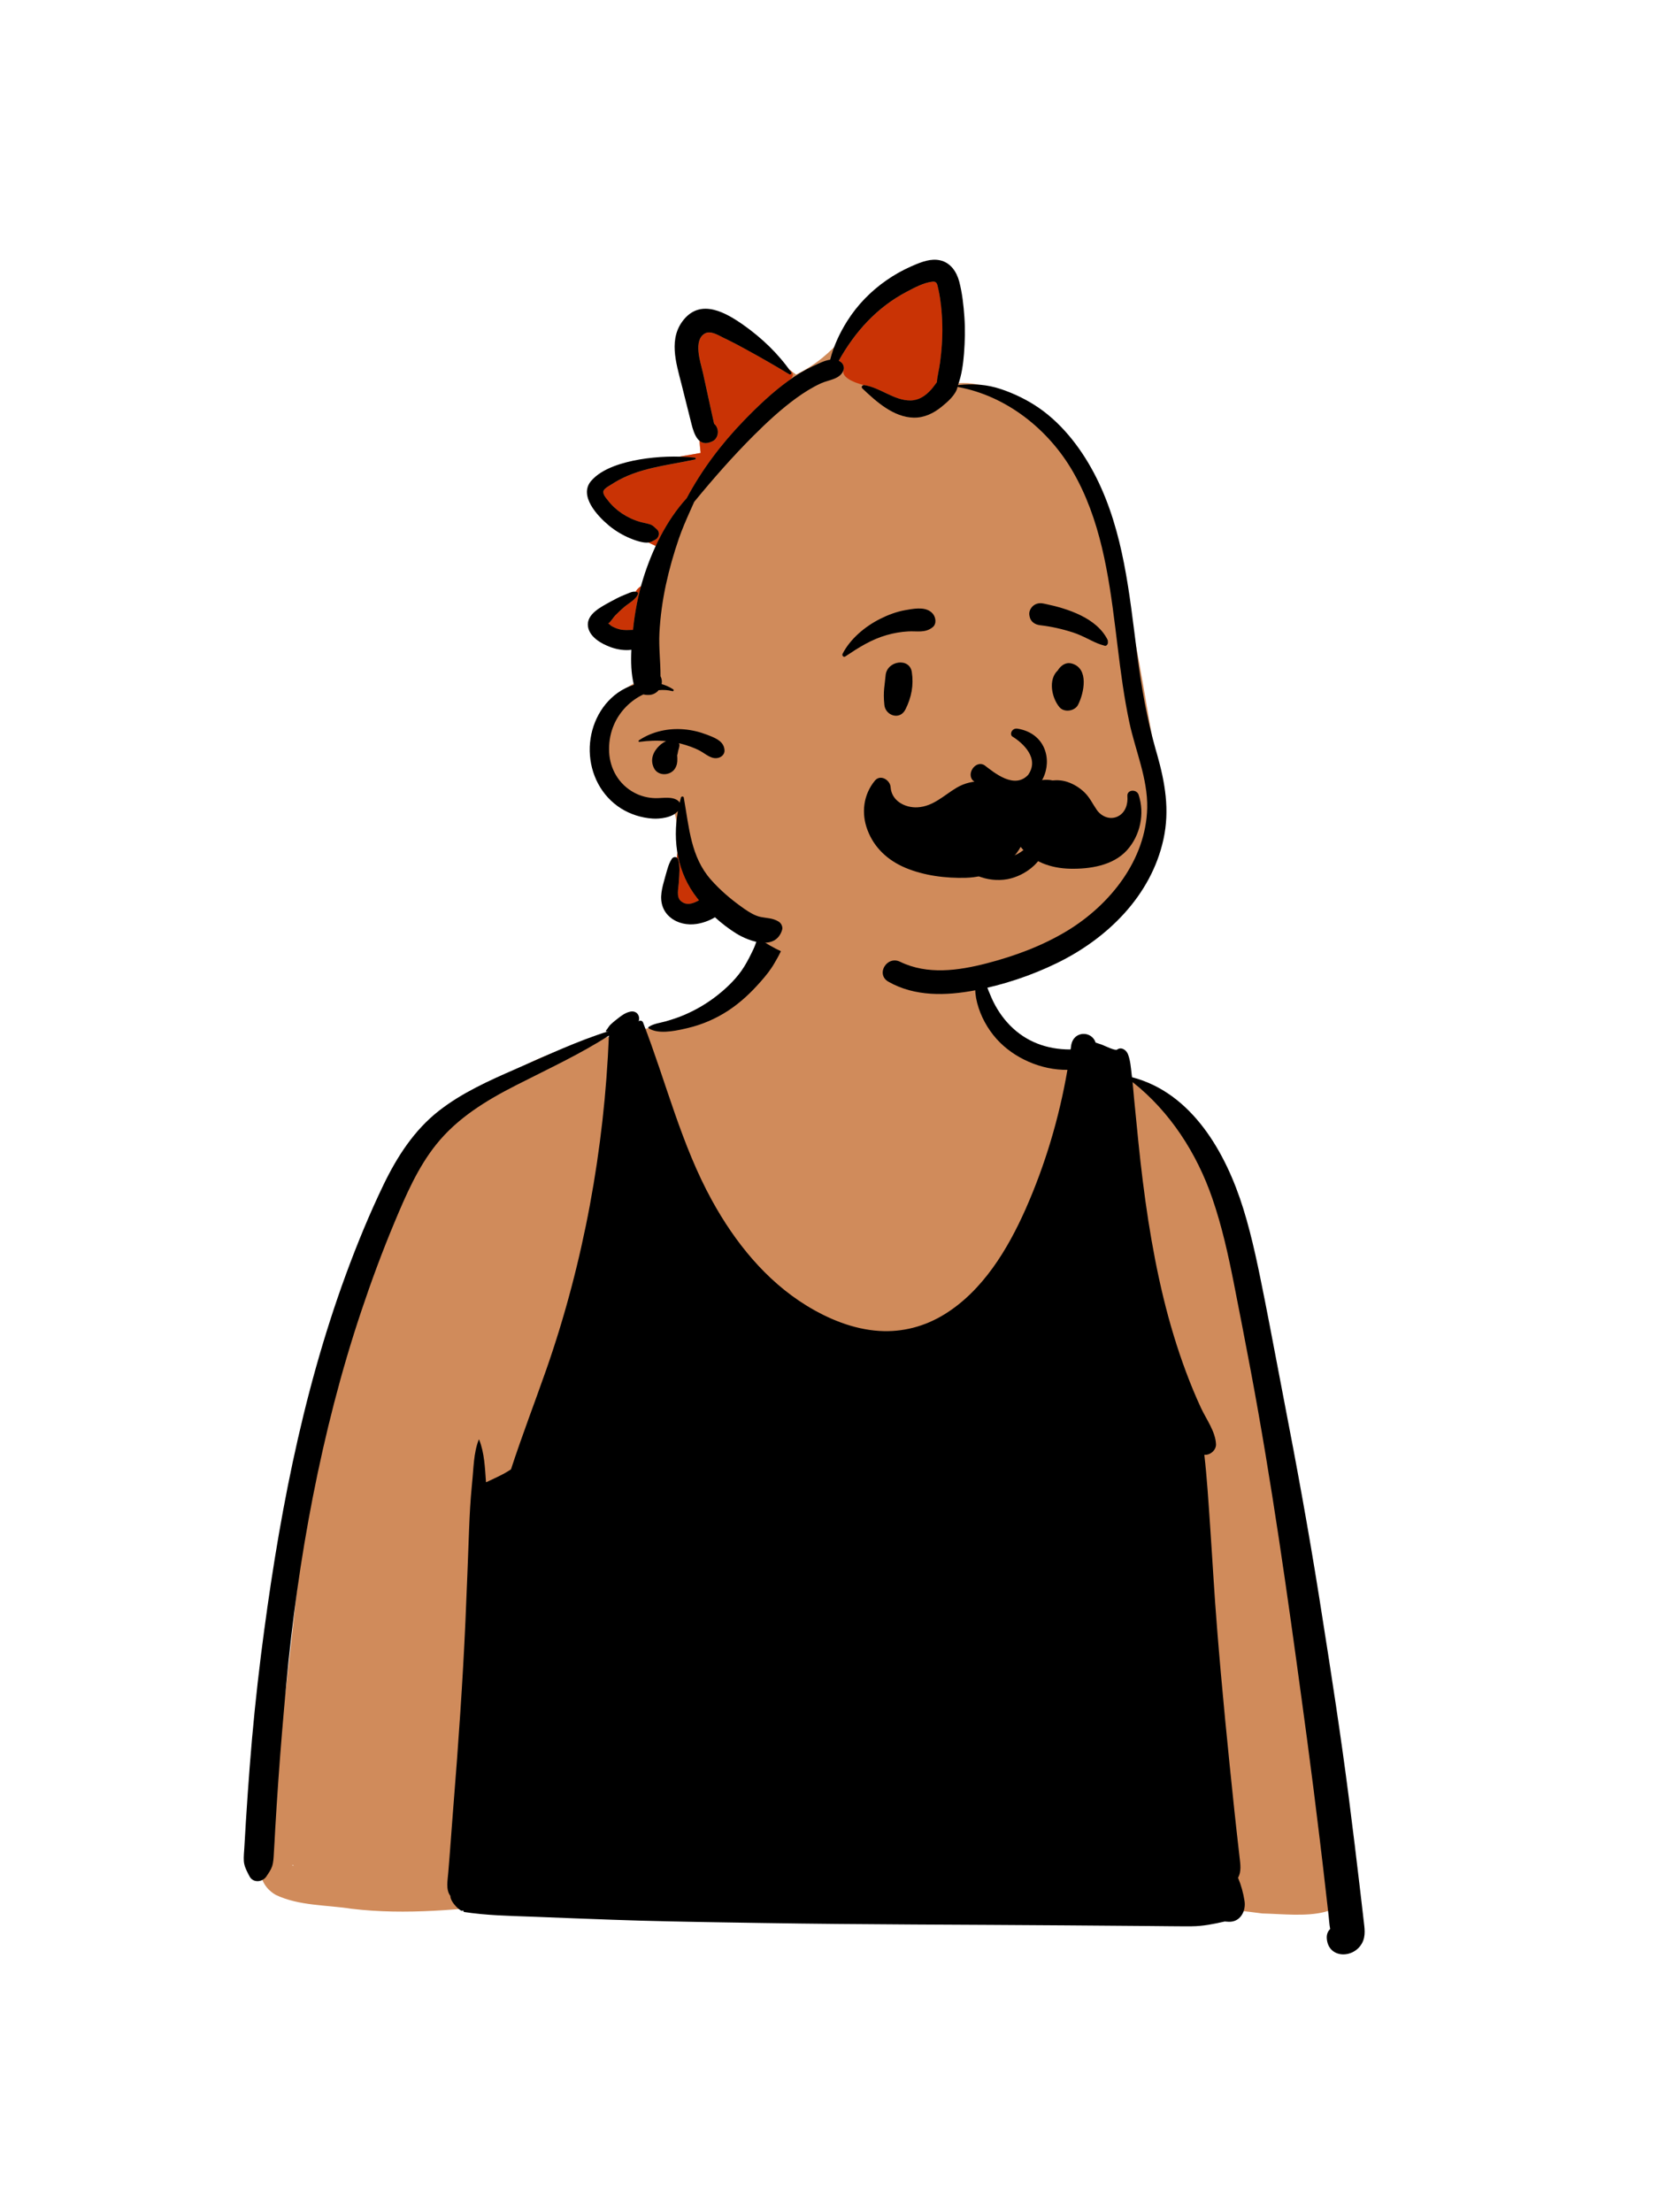 <svg width="36" height="48" viewBox="0 0 36 48" fill="none" xmlns="http://www.w3.org/2000/svg">
<path fill-rule="evenodd" clip-rule="evenodd" d="M6.372 40.481C6.329 40.483 6.342 40.47 6.358 40.467C6.363 40.472 6.367 40.477 6.372 40.481ZM7.629 41.416C8.82 41.558 10.011 41.428 11.196 41.299C13.595 41.121 15.977 41.639 18.382 41.481C21.386 41.355 24.399 41.117 27.393 41.518C28.221 41.537 29.542 41.76 29.242 40.478C28.848 37.18 28.32 33.899 27.755 30.627C27.276 28.792 27.241 25.619 25.93 24.343C25.738 24.168 25.051 23.602 24.869 23.526C23.965 23.189 22.335 22.927 21.663 22.213C21.119 21.291 21.372 20.033 20.525 19.291C19.783 18.685 18.163 18.813 17.37 19.268C16.744 19.674 16.646 20.463 16.256 21.046C16.16 21.186 15.931 21.523 15.802 21.632C15.488 21.934 14.385 22.252 14.066 22.31C12.268 22.679 11.371 22.907 9.957 24.102C6.262 27.876 6.786 34.55 5.764 39.485C5.722 40.028 5.392 40.764 5.98 41.113C6.487 41.356 7.082 41.33 7.629 41.416Z" fill="#D08B5B"/>
<path fill-rule="evenodd" clip-rule="evenodd" d="M21.25 20.958C21.255 20.945 21.276 20.943 21.279 20.958C21.329 21.189 21.424 21.442 21.519 21.658C21.617 21.877 21.75 22.079 21.918 22.25C22.27 22.608 22.723 22.771 23.22 22.771L23.231 22.772C23.234 22.755 23.236 22.738 23.239 22.722L23.242 22.697C23.287 22.354 23.695 22.363 23.774 22.622C23.814 22.635 23.855 22.648 23.895 22.662L23.903 22.664C23.97 22.69 24.199 22.804 24.241 22.774C24.333 22.707 24.439 22.783 24.474 22.868C24.531 23.007 24.541 23.179 24.559 23.33L24.562 23.349L24.564 23.373C25.871 23.712 26.605 25.02 26.979 26.225C27.182 26.878 27.314 27.552 27.448 28.222C27.59 28.939 27.722 29.657 27.861 30.374C28.136 31.788 28.395 33.204 28.621 34.625L28.686 35.038C28.893 36.345 29.095 37.652 29.264 38.965C29.355 39.673 29.441 40.381 29.524 41.09C29.539 41.217 29.553 41.343 29.568 41.47L29.59 41.66C29.609 41.83 29.642 41.999 29.558 42.158C29.375 42.504 28.822 42.501 28.791 42.059C28.785 41.971 28.814 41.903 28.864 41.856L28.863 41.849C28.863 41.844 28.862 41.841 28.862 41.84C28.846 41.752 28.841 41.659 28.831 41.57C28.809 41.38 28.788 41.19 28.766 41C28.725 40.638 28.683 40.276 28.639 39.915C28.551 39.181 28.458 38.448 28.36 37.716L28.262 36.992C27.935 34.58 27.595 32.167 27.147 29.774C27.024 29.122 26.899 28.472 26.77 27.821C26.648 27.205 26.511 26.592 26.306 25.998C25.972 25.026 25.388 24.117 24.577 23.479C24.589 23.601 24.598 23.724 24.61 23.845C24.64 24.158 24.671 24.471 24.703 24.783C24.819 25.915 24.977 27.046 25.245 28.153C25.378 28.701 25.54 29.243 25.738 29.772C25.835 30.032 25.941 30.289 26.058 30.542C26.173 30.791 26.375 31.058 26.387 31.336C26.393 31.465 26.258 31.579 26.134 31.565C26.192 32.078 26.224 32.595 26.259 33.106C26.31 33.846 26.35 34.588 26.41 35.327C26.515 36.652 26.648 37.975 26.787 39.297C26.814 39.559 26.845 39.82 26.874 40.082L26.899 40.302C26.916 40.444 26.941 40.615 26.865 40.742C26.933 40.905 26.979 41.072 27.006 41.247C27.04 41.464 26.916 41.708 26.662 41.698C26.634 41.697 26.605 41.695 26.576 41.692C26.341 41.746 26.107 41.794 25.862 41.796C25.551 41.798 25.238 41.792 24.927 41.79C24.323 41.785 23.72 41.781 23.117 41.776C20.934 41.759 18.749 41.76 16.566 41.725L15.693 41.711C14.892 41.698 14.091 41.683 13.291 41.654C12.74 41.634 12.189 41.614 11.638 41.591L11.525 41.587C11.04 41.569 10.553 41.56 10.072 41.486C10.06 41.484 10.055 41.471 10.057 41.46L10.057 41.457L10.036 41.453C10.024 41.505 9.771 41.284 9.773 41.137C9.667 41.001 9.717 40.782 9.728 40.623C9.739 40.469 9.753 40.315 9.765 40.16C9.791 39.83 9.813 39.5 9.84 39.171C9.947 37.841 10.04 36.508 10.1 35.176C10.13 34.504 10.154 33.832 10.18 33.161C10.192 32.855 10.208 32.549 10.238 32.245L10.245 32.169C10.278 31.86 10.275 31.528 10.389 31.237C10.39 31.233 10.396 31.233 10.397 31.237C10.512 31.52 10.523 31.849 10.546 32.16C10.55 32.159 10.554 32.158 10.559 32.157C10.717 32.081 10.878 32.014 11.028 31.92C11.048 31.908 11.068 31.895 11.088 31.882C11.324 31.159 11.598 30.447 11.85 29.729C12.664 27.405 13.114 24.93 13.213 22.47C12.592 22.87 11.916 23.182 11.259 23.517L11.197 23.548C10.549 23.879 9.929 24.255 9.468 24.83C9.066 25.33 8.804 25.94 8.558 26.528C8.294 27.159 8.056 27.802 7.839 28.451C7.398 29.767 7.056 31.116 6.789 32.478C6.526 33.822 6.338 35.177 6.212 36.541C6.148 37.237 6.089 37.933 6.04 38.63C6.015 38.983 5.993 39.336 5.972 39.69C5.962 39.861 5.955 40.033 5.943 40.205C5.937 40.304 5.935 40.406 5.903 40.5C5.876 40.578 5.827 40.644 5.782 40.713C5.7 40.839 5.492 40.862 5.415 40.713L5.381 40.648C5.337 40.562 5.297 40.476 5.291 40.377C5.285 40.282 5.297 40.184 5.302 40.09C5.312 39.9 5.324 39.709 5.336 39.518C5.361 39.117 5.389 38.716 5.42 38.315C5.482 37.512 5.563 36.712 5.663 35.912C6.018 33.106 6.53 30.314 7.507 27.651C7.749 26.992 8.018 26.339 8.322 25.707C8.617 25.096 8.989 24.519 9.529 24.098C10.026 23.711 10.604 23.451 11.179 23.2L11.251 23.168C11.894 22.887 12.537 22.584 13.209 22.374C13.194 22.376 13.18 22.378 13.167 22.383C13.152 22.387 13.143 22.368 13.152 22.358C13.19 22.316 13.206 22.272 13.25 22.23C13.28 22.202 13.312 22.174 13.344 22.148L13.391 22.111C13.476 22.043 13.566 21.974 13.673 21.951C13.825 21.917 13.9 22.055 13.857 22.163C13.879 22.135 13.938 22.143 13.953 22.183C14.453 23.471 14.781 24.835 15.453 26.053C15.949 26.953 16.616 27.783 17.499 28.327C17.974 28.619 18.517 28.843 19.079 28.878C19.583 28.91 20.067 28.782 20.496 28.517C21.327 28.005 21.869 27.105 22.256 26.233C22.681 25.273 22.985 24.25 23.163 23.213C22.598 23.221 22.001 22.962 21.625 22.542C21.428 22.321 21.28 22.051 21.205 21.764C21.13 21.474 21.154 21.235 21.25 20.958ZM16.508 20.205C16.577 20.082 16.73 20.041 16.855 20.091C16.994 20.147 17.035 20.282 17.015 20.418C16.993 20.579 16.89 20.752 16.809 20.892C16.726 21.038 16.618 21.173 16.506 21.299C16.296 21.538 16.07 21.752 15.804 21.927C15.538 22.102 15.237 22.232 14.928 22.305L14.855 22.322C14.615 22.377 14.273 22.44 14.073 22.31C14.063 22.303 14.063 22.291 14.073 22.284C14.181 22.209 14.326 22.195 14.45 22.16C14.586 22.12 14.723 22.076 14.852 22.02C15.109 21.91 15.354 21.765 15.573 21.591C15.792 21.417 16.004 21.21 16.151 20.97C16.225 20.85 16.288 20.724 16.348 20.597C16.409 20.469 16.44 20.328 16.508 20.205Z" fill="black"/>
<path fill-rule="evenodd" clip-rule="evenodd" d="M25.223 17.119C24.695 14.721 24.592 12.087 23.199 9.993C22.591 9.139 21.613 8.026 20.471 8.377C20.518 7.871 20.562 7.365 20.603 6.859C20.627 6.57 20.735 6.184 20.49 5.961C20.087 5.635 19.419 6.135 19.107 6.414C18.431 7.062 18.165 7.692 17.275 8.126C16.918 7.871 16.57 7.603 16.208 7.355C15.839 7.103 15.311 6.692 14.928 7.159C14.604 7.554 14.811 8.177 14.94 8.612C15.006 8.835 15.071 9.078 15.163 9.306C15.17 9.48 15.184 9.654 15.204 9.827C14.544 9.945 13.866 10.044 13.236 10.274C12.892 10.461 12.923 10.885 13.166 11.138C13.531 11.492 13.992 11.769 14.496 11.955C14.405 12.272 14.185 12.541 13.91 12.717C13.817 12.776 13.765 12.862 13.747 12.954C13.605 13.025 13.454 13.075 13.294 13.108C13.097 13.149 12.983 13.383 13.034 13.568C13.177 14.018 13.682 13.761 14.009 13.729C14.019 14.044 14.024 14.372 14.167 14.663C13.405 14.864 12.745 15.594 12.921 16.418C13.081 17.205 13.929 17.445 14.6 17.624C14.65 17.654 14.65 17.683 14.666 17.758C14.777 18.268 14.684 18.829 14.509 19.314C14.462 19.446 14.532 19.611 14.637 19.69C15.184 20.039 15.365 18.977 15.988 19.653C15.941 19.646 15.825 19.588 15.831 19.672C16.639 21.093 19.025 21.181 20.486 21.215C20.662 21.301 20.864 21.253 21.064 21.198C21.256 21.188 21.447 21.173 21.638 21.154C21.986 21.091 22.599 21.165 22.62 20.674C23.52 20.318 24.293 19.703 24.82 18.889C25.212 18.349 25.366 17.777 25.223 17.119Z" fill="#D08B5B"/>
<path fill-rule="evenodd" clip-rule="evenodd" d="M14.7 18.505C14.759 18.855 14.897 19.191 15.129 19.486C15.142 19.503 15.155 19.52 15.169 19.536L15.153 19.544L15.137 19.553C15.015 19.615 14.89 19.648 14.776 19.551C14.675 19.466 14.721 19.29 14.729 19.172L14.732 19.129L14.739 19.037L14.741 19C14.748 18.882 14.75 18.761 14.719 18.651C14.714 18.631 14.702 18.617 14.688 18.608C14.692 18.579 14.695 18.55 14.698 18.521L14.7 18.505ZM13.911 12.718C13.826 13.029 13.77 13.345 13.737 13.667C13.642 13.669 13.547 13.679 13.452 13.656C13.388 13.641 13.328 13.617 13.272 13.584C13.252 13.572 13.223 13.541 13.199 13.528C13.25 13.499 13.311 13.395 13.352 13.354C13.414 13.29 13.479 13.229 13.546 13.171C13.634 13.095 13.831 12.993 13.848 12.872C13.848 12.866 13.847 12.859 13.841 12.856C13.825 12.847 13.809 12.842 13.792 12.839C13.818 12.796 13.853 12.757 13.9 12.726L13.911 12.718ZM15.682 7.32L15.697 7.327L15.77 7.363C15.906 7.429 16.039 7.5 16.172 7.572C16.495 7.749 16.814 7.932 17.13 8.122C17.155 8.138 17.19 8.106 17.172 8.08C17.158 8.061 17.144 8.041 17.13 8.022L17.138 8.027C17.187 8.065 17.269 8.147 17.117 8.256C16.757 8.516 16.433 8.826 16.125 9.146C15.646 9.644 15.227 10.201 14.902 10.811C14.628 11.11 14.405 11.471 14.23 11.847C14.177 11.823 14.124 11.798 14.072 11.772C14.115 11.766 14.152 11.75 14.2 11.723L14.211 11.717L14.231 11.705C14.303 11.663 14.325 11.55 14.259 11.491C14.201 11.44 14.177 11.4 14.1 11.376C14.033 11.354 13.963 11.345 13.895 11.326C13.752 11.286 13.62 11.222 13.496 11.14C13.386 11.067 13.285 10.976 13.202 10.871L13.181 10.845L13.161 10.819C13.122 10.768 13.075 10.701 13.099 10.647C13.124 10.59 13.239 10.531 13.293 10.497L13.323 10.478C13.86 10.147 14.483 10.102 15.084 9.97C15.108 9.964 15.1 9.931 15.078 9.929C14.968 9.918 14.857 9.911 14.745 9.909C14.898 9.882 15.052 9.855 15.204 9.828C15.194 9.74 15.186 9.653 15.179 9.565C15.247 9.623 15.339 9.639 15.467 9.573C15.569 9.52 15.604 9.384 15.561 9.283C15.547 9.249 15.527 9.222 15.504 9.202L15.497 9.196L15.422 8.856L15.258 8.103L15.253 8.081L15.248 8.059L15.214 7.927C15.153 7.683 15.088 7.352 15.299 7.236C15.415 7.172 15.57 7.263 15.682 7.32ZM20.35 6.218L20.355 6.241L20.367 6.293C20.393 6.408 20.409 6.526 20.422 6.643C20.452 6.916 20.458 7.191 20.44 7.465C20.432 7.599 20.417 7.734 20.4 7.867C20.382 8.01 20.342 8.15 20.331 8.294C20.289 8.348 20.249 8.408 20.204 8.457C20.084 8.588 19.944 8.687 19.76 8.689C19.409 8.693 19.115 8.42 18.775 8.36L18.752 8.356C18.695 8.346 18.249 8.23 18.304 8.036L18.306 8.029C18.324 7.976 18.304 7.909 18.265 7.872C18.245 7.853 18.224 7.838 18.202 7.827C18.546 7.213 19.01 6.689 19.646 6.347L19.733 6.3L19.781 6.275C19.926 6.201 20.092 6.125 20.243 6.112C20.32 6.105 20.336 6.156 20.35 6.218Z" fill="#C93305"/>
<path fill-rule="evenodd" clip-rule="evenodd" d="M19.768 5.782L19.821 5.759C20.002 5.681 20.2 5.605 20.398 5.648C20.626 5.698 20.758 5.895 20.815 6.109C20.88 6.357 20.909 6.621 20.927 6.877C20.946 7.141 20.939 7.405 20.919 7.67C20.902 7.89 20.868 8.146 20.786 8.361C20.789 8.357 20.793 8.355 20.798 8.355C21.121 8.321 21.419 8.341 21.727 8.445C22.014 8.542 22.293 8.678 22.543 8.85C23.082 9.222 23.5 9.784 23.791 10.365C24.382 11.546 24.507 12.881 24.673 14.173L24.678 14.212C24.767 14.902 24.885 15.582 25.075 16.252L25.108 16.366C25.282 16.979 25.386 17.575 25.247 18.21C24.979 19.437 24.031 20.363 22.935 20.897C22.375 21.17 21.769 21.371 21.158 21.488C20.53 21.607 19.851 21.627 19.279 21.301C18.996 21.14 19.245 20.728 19.532 20.868C20.123 21.156 20.794 21.061 21.408 20.903C22.018 20.745 22.617 20.524 23.159 20.196C24.087 19.632 24.868 18.66 24.894 17.531C24.908 16.895 24.638 16.289 24.507 15.675C24.392 15.135 24.32 14.586 24.253 14.038L24.203 13.63C24.058 12.462 23.877 11.259 23.278 10.227C22.75 9.315 21.84 8.591 20.793 8.398C20.786 8.397 20.782 8.394 20.78 8.39C20.748 8.563 20.558 8.724 20.436 8.823C20.264 8.965 20.055 9.067 19.827 9.062C19.389 9.053 19.013 8.713 18.713 8.428C18.679 8.395 18.716 8.351 18.754 8.356C19.103 8.409 19.401 8.693 19.759 8.689C19.942 8.686 20.083 8.588 20.203 8.456C20.248 8.407 20.288 8.348 20.33 8.293C20.341 8.15 20.381 8.009 20.399 7.867C20.416 7.734 20.431 7.598 20.439 7.464C20.457 7.191 20.451 6.915 20.421 6.643C20.408 6.526 20.392 6.408 20.366 6.292L20.354 6.24C20.339 6.169 20.328 6.104 20.242 6.111C20.051 6.128 19.837 6.245 19.67 6.333C19.021 6.675 18.549 7.205 18.201 7.827C18.223 7.838 18.244 7.852 18.264 7.871C18.303 7.909 18.323 7.975 18.305 8.028C18.235 8.232 17.988 8.238 17.815 8.317C17.625 8.404 17.447 8.516 17.279 8.638C16.947 8.879 16.643 9.162 16.353 9.451C15.897 9.907 15.473 10.391 15.064 10.889L14.977 11.084C14.89 11.279 14.805 11.474 14.734 11.677C14.62 12.008 14.524 12.345 14.45 12.687C14.376 13.031 14.328 13.383 14.309 13.734C14.293 14.047 14.334 14.361 14.333 14.673C14.36 14.725 14.37 14.784 14.357 14.843C14.445 14.868 14.53 14.906 14.609 14.958C14.629 14.971 14.616 15.002 14.594 14.996C14.493 14.971 14.392 14.965 14.293 14.975C14.24 15.04 14.155 15.081 14.073 15.079L14.038 15.079C14.012 15.078 13.986 15.074 13.962 15.067C13.823 15.131 13.695 15.224 13.586 15.334C13.326 15.6 13.2 15.948 13.218 16.321C13.237 16.688 13.432 17.019 13.755 17.195C13.899 17.274 14.059 17.315 14.223 17.318C14.38 17.321 14.587 17.273 14.716 17.376C14.731 17.387 14.741 17.403 14.747 17.42C14.756 17.382 14.765 17.344 14.776 17.306C14.784 17.277 14.832 17.273 14.838 17.306L14.845 17.348C14.954 17.961 14.992 18.592 15.423 19.083C15.624 19.312 15.867 19.519 16.117 19.695L16.158 19.724C16.265 19.797 16.38 19.869 16.507 19.896C16.648 19.925 16.764 19.917 16.894 19.995C16.955 20.032 16.993 20.112 16.97 20.182C16.826 20.632 16.259 20.43 15.973 20.252C15.814 20.153 15.659 20.034 15.515 19.903C15.39 19.979 15.241 20.029 15.113 20.048C14.916 20.077 14.706 20.036 14.549 19.908C14.382 19.773 14.325 19.577 14.354 19.368C14.368 19.264 14.395 19.163 14.424 19.062L14.447 18.98C14.482 18.86 14.51 18.737 14.58 18.632C14.616 18.58 14.7 18.584 14.718 18.65C14.76 18.801 14.742 18.971 14.731 19.128L14.729 19.164C14.722 19.282 14.672 19.463 14.775 19.551C14.899 19.656 15.035 19.608 15.168 19.535C15.154 19.519 15.141 19.502 15.128 19.486C14.699 18.94 14.593 18.26 14.71 17.596C14.6 17.741 14.311 17.773 14.158 17.761C13.918 17.744 13.682 17.67 13.477 17.542C13.049 17.272 12.808 16.8 12.797 16.297C12.787 15.809 13.005 15.315 13.407 15.031C13.513 14.956 13.631 14.897 13.755 14.859C13.695 14.62 13.688 14.357 13.701 14.099C13.557 14.119 13.402 14.093 13.272 14.049L13.252 14.042C13.052 13.97 12.797 13.826 12.76 13.6C12.714 13.323 13.055 13.163 13.253 13.052C13.346 13.001 13.441 12.952 13.539 12.912L13.569 12.9C13.654 12.868 13.754 12.806 13.84 12.855C13.846 12.859 13.848 12.865 13.847 12.872C13.829 12.992 13.633 13.095 13.545 13.171C13.478 13.229 13.413 13.29 13.351 13.353C13.31 13.395 13.249 13.499 13.198 13.528C13.222 13.54 13.251 13.572 13.271 13.584C13.327 13.617 13.387 13.64 13.451 13.656C13.546 13.679 13.641 13.669 13.736 13.667C13.775 13.287 13.845 12.916 13.958 12.551C14.148 11.939 14.458 11.294 14.901 10.81C15.226 10.2 15.645 9.643 16.124 9.145C16.432 8.826 16.756 8.515 17.116 8.256C17.276 8.141 17.444 8.037 17.622 7.954L17.681 7.926C17.78 7.88 17.9 7.821 18.015 7.804C18.089 7.509 18.221 7.226 18.382 6.97C18.603 6.618 18.894 6.32 19.234 6.083C19.402 5.965 19.581 5.865 19.768 5.782ZM13.864 16.064C14.15 15.872 14.5 15.796 14.841 15.825C15.011 15.839 15.178 15.879 15.337 15.94L15.402 15.965C15.554 16.026 15.716 16.101 15.722 16.285C15.724 16.358 15.67 16.415 15.606 16.438C15.448 16.493 15.32 16.361 15.19 16.291C15.059 16.221 14.919 16.174 14.775 16.136C14.761 16.132 14.747 16.129 14.733 16.126C14.741 16.141 14.745 16.158 14.744 16.175C14.74 16.218 14.728 16.25 14.716 16.291C14.712 16.303 14.703 16.377 14.694 16.387C14.697 16.412 14.697 16.436 14.698 16.462C14.7 16.537 14.691 16.601 14.652 16.668C14.557 16.834 14.283 16.849 14.192 16.668C14.1 16.486 14.172 16.308 14.311 16.177C14.349 16.142 14.399 16.106 14.454 16.081C14.261 16.063 14.066 16.071 13.873 16.097C13.854 16.099 13.852 16.073 13.864 16.064ZM13.882 9.969C14.273 9.903 14.682 9.889 15.078 9.929C15.099 9.931 15.107 9.964 15.083 9.969C14.482 10.101 13.859 10.146 13.322 10.477L13.298 10.493C13.246 10.526 13.124 10.588 13.098 10.646C13.068 10.715 13.15 10.804 13.188 10.853C13.273 10.965 13.379 11.062 13.495 11.14C13.619 11.222 13.752 11.285 13.894 11.325C13.962 11.344 14.032 11.354 14.099 11.375C14.175 11.4 14.2 11.439 14.258 11.49C14.325 11.549 14.302 11.662 14.23 11.704L14.21 11.716C14.116 11.77 14.063 11.786 13.944 11.765C13.85 11.748 13.76 11.716 13.672 11.679C13.511 11.612 13.364 11.524 13.228 11.415L13.208 11.398C12.966 11.197 12.555 10.758 12.825 10.438C13.064 10.155 13.534 10.029 13.882 9.969ZM14.846 6.925C15.222 6.481 15.752 6.784 16.129 7.049C16.534 7.335 16.886 7.672 17.171 8.08C17.189 8.105 17.154 8.137 17.129 8.122C16.813 7.931 16.494 7.748 16.171 7.572C16.038 7.499 15.905 7.428 15.769 7.362L15.696 7.327C15.583 7.271 15.419 7.168 15.298 7.235C15.037 7.379 15.198 7.852 15.252 8.081L15.257 8.103L15.421 8.856L15.496 9.195C15.523 9.217 15.545 9.245 15.56 9.283C15.603 9.383 15.568 9.52 15.466 9.572C15.163 9.728 15.061 9.424 15.004 9.195C14.958 9.009 14.911 8.823 14.864 8.637L14.787 8.33C14.668 7.865 14.499 7.334 14.846 6.925Z" fill="black"/>
<path fill-rule="evenodd" clip-rule="evenodd" d="M21.209 19.003C20.998 18.918 20.81 18.774 20.673 18.591C20.625 18.528 20.613 18.461 20.623 18.399C20.634 18.33 20.675 18.267 20.731 18.225C20.787 18.183 20.857 18.163 20.924 18.173C20.983 18.182 21.041 18.215 21.088 18.281L21.097 18.295C21.179 18.405 21.285 18.496 21.406 18.554C21.523 18.61 21.654 18.637 21.789 18.621C22.046 18.592 22.224 18.453 22.412 18.264C22.436 18.24 22.459 18.215 22.483 18.19C22.497 18.168 22.518 18.153 22.541 18.145C22.566 18.137 22.595 18.137 22.621 18.147C22.647 18.155 22.669 18.172 22.684 18.195C22.699 18.216 22.707 18.242 22.704 18.272C22.687 18.468 22.585 18.643 22.439 18.78C22.278 18.933 22.064 19.038 21.862 19.076C21.64 19.116 21.413 19.087 21.209 19.003ZM21.967 15.98C22.203 16.124 22.563 16.459 22.309 16.815C22.01 17.129 21.579 16.769 21.366 16.606C21.169 16.48 20.948 16.805 21.131 16.952C22.665 18.088 23.288 16.018 22.086 15.811C21.954 15.788 21.905 15.935 21.967 15.98ZM19.217 14.658C19.243 14.334 19.737 14.26 19.786 14.581C19.83 14.868 19.778 15.133 19.649 15.391C19.525 15.639 19.214 15.523 19.191 15.298C19.159 14.996 19.201 14.86 19.217 14.658ZM22.975 14.514C23.044 14.424 23.143 14.363 23.262 14.398C23.634 14.506 23.525 15.035 23.394 15.292C23.323 15.431 23.093 15.467 22.99 15.344C22.821 15.143 22.74 14.743 22.955 14.545C22.96 14.535 22.967 14.525 22.975 14.514ZM19.643 13.239L19.702 13.229C19.884 13.197 20.11 13.167 20.239 13.313C20.307 13.391 20.33 13.535 20.239 13.609C20.077 13.74 19.899 13.689 19.706 13.7C19.547 13.709 19.394 13.736 19.24 13.78C18.904 13.876 18.63 14.052 18.342 14.244C18.304 14.27 18.266 14.221 18.284 14.186C18.45 13.861 18.771 13.594 19.093 13.431C19.265 13.344 19.453 13.272 19.643 13.239ZM22.636 13.094L22.681 13.103C23.17 13.205 23.806 13.409 24.038 13.89C24.047 13.958 24.037 13.973 24.03 13.982L24.027 13.986C24.021 13.994 24.016 14.005 23.987 14.014C23.978 14.012 23.97 14.01 23.962 14.008C23.856 13.98 23.771 13.942 23.69 13.902L23.602 13.859C23.5 13.808 23.396 13.76 23.287 13.724C23.053 13.648 22.813 13.594 22.569 13.566C22.516 13.559 22.465 13.542 22.425 13.511C22.387 13.482 22.358 13.442 22.345 13.388C22.327 13.319 22.332 13.267 22.369 13.204C22.397 13.158 22.437 13.125 22.483 13.106C22.53 13.087 22.583 13.083 22.636 13.094Z" fill="black"/>
<path fill-rule="evenodd" clip-rule="evenodd" d="M24.707 17.243C24.665 17.118 24.451 17.129 24.464 17.276C24.479 17.444 24.422 17.631 24.261 17.712C24.093 17.797 23.904 17.721 23.801 17.574C23.712 17.447 23.651 17.309 23.538 17.198C23.434 17.095 23.307 17.016 23.168 16.968C23.06 16.932 22.948 16.922 22.839 16.934C22.568 16.873 22.254 17.012 22.085 17.224C22.074 17.237 22.064 17.251 22.055 17.265C22.038 17.242 22.02 17.22 22.002 17.198C21.954 17.14 21.894 17.128 21.841 17.144C21.535 16.916 21.107 16.886 20.76 17.091C20.482 17.256 20.252 17.498 19.91 17.517C19.64 17.532 19.345 17.377 19.326 17.079C19.316 16.924 19.104 16.794 18.985 16.938C18.735 17.241 18.685 17.643 18.824 18.009C18.969 18.395 19.266 18.667 19.642 18.827C20.049 18.999 20.524 19.059 20.964 19.046C21.402 19.032 21.8 18.864 22.064 18.505C22.096 18.462 22.123 18.419 22.148 18.375C22.404 18.701 22.806 18.839 23.215 18.849C23.643 18.859 24.149 18.784 24.452 18.451C24.744 18.13 24.845 17.654 24.707 17.243Z" fill="black"/>
</svg>
